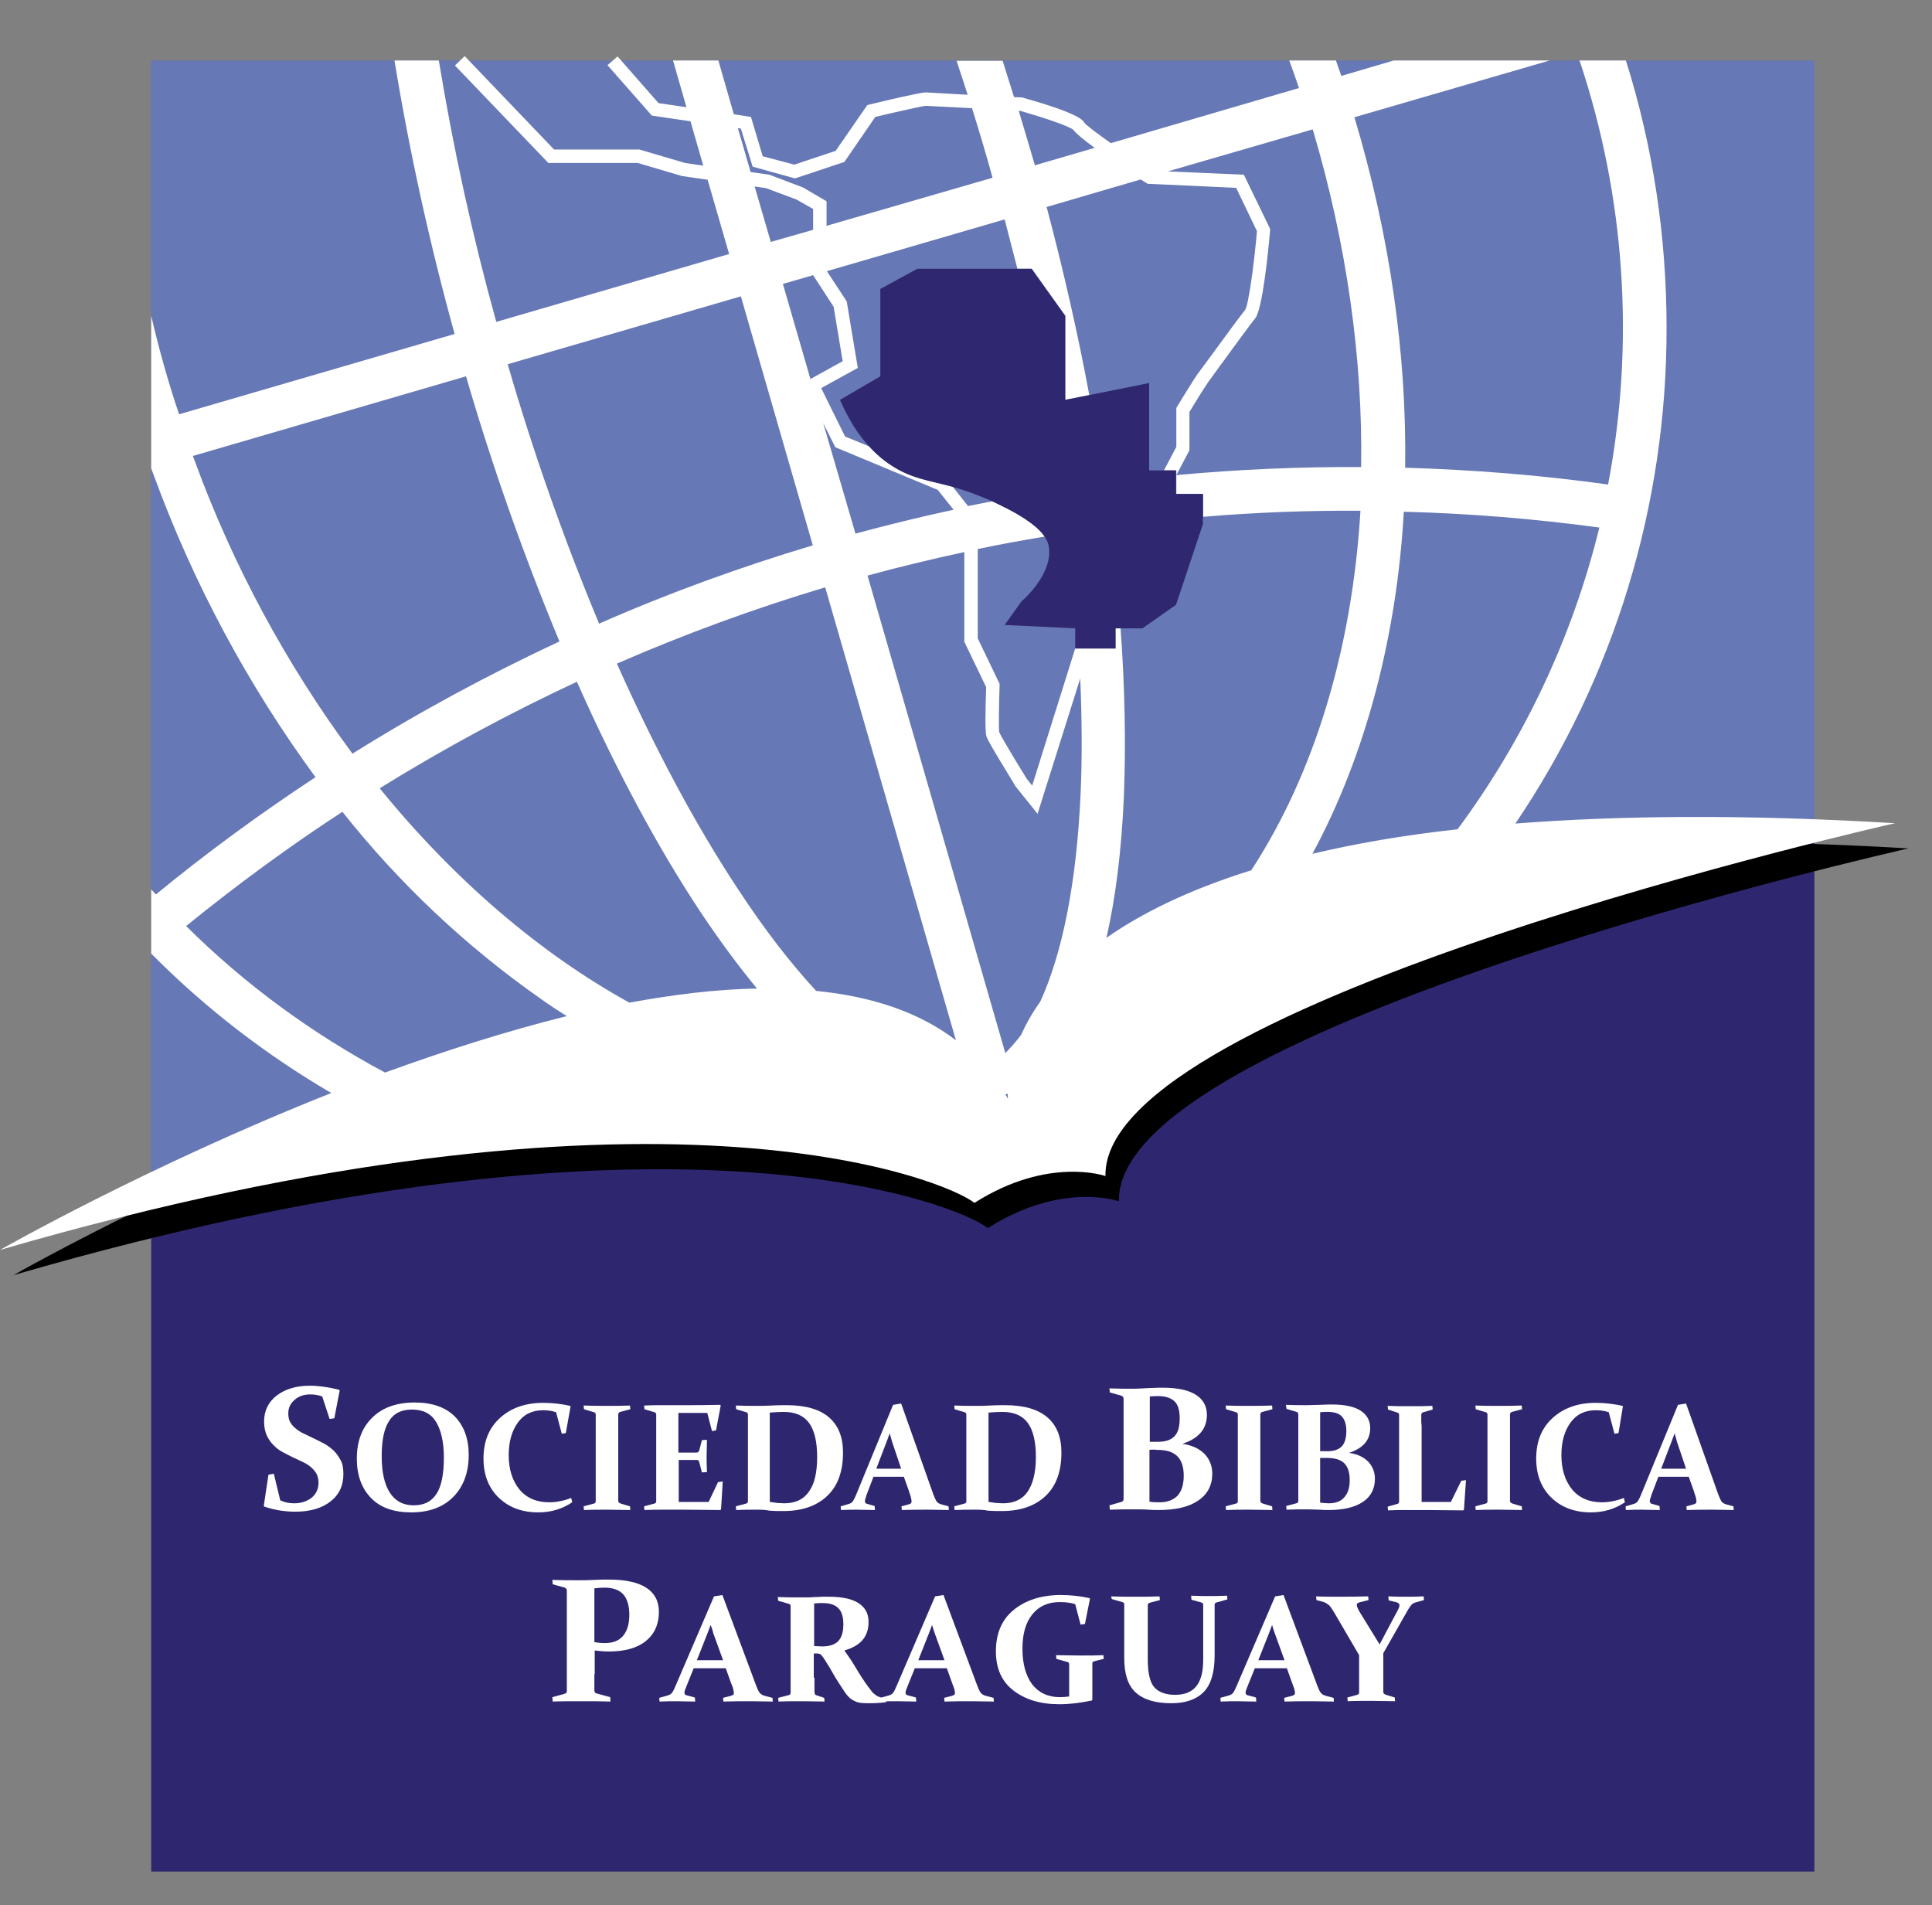 <svg id="Layer_1" xmlns="http://www.w3.org/2000/svg" viewBox="0 0 575 567"><rect x="0" y="0" width="575" height="567" fill="#808080" stroke="none"/><path d="M70 356c52-19 104-28 160-38 27-5 49 8 72 21 2 1 5 0 7-1 19-28 40-53 74-57 37-5 69-18 105-28 17.5-4.5 34.8-6.6 52-8.4V18H45v340c8.3.1 16.7.8 25-2z" fill="#6678b5"/><path d="M488 253c-36 10-68 23-105 28-34 4-55 29-74 57-2 1-5 2-7 1-23-13-45-26-72-21-56 10-108 19-160 38-8.3 2.8-16.7 2.1-25 2v199h495V244.6c-17.2 1.8-34.5 3.9-52 8.4z" fill="#2e276f"/><path d="M4 379.5s244.5-139.5 300-45c0 0-12.5-98.5 264-82 0 0-236 53-235 105 0 0-17-6-39 8-8-6.6-94-43-290 14z"/><path fill="none" d="M183.6 197.5c11.3 25.3 23.4 48 36.1 67.2 7.8 11.9 15.6 22 23.2 30.2 16.1 1.6 30.4 6.2 41.6 14.7l-38.9-134.8c-21.1 6.3-41.8 13.9-62 22.7zM283.7 151.6l-4.7-5.9-30.5-12.7-3.6-7.2 9.5 32.8c9.8-2.5 19.5-4.9 29.3-7zM171.7 202.9c-20.2 9.4-39.8 20-58.7 31.7 22.2 27.3 47.6 49.1 74.3 63.8 13.1-2.5 25.9-4 38-4.2-5.6-6.9-11.2-14.4-16.5-22.3-13.1-19.7-25.6-43.1-37.1-69zM299.2 325.7c.3.4.6.9.8 1.3 0 0-.1-.6-.1-1.6-.2.1-.5.2-.7.3zM101.9 241.6c-16.1 10.5-31.6 21.9-46.5 34 17.5 17.4 37.5 32.1 59.2 43.6 17.6-6.5 36-12.4 54.1-16.8-2.6-1.7-5.2-3.4-7.7-5.1-22.3-15.6-42.2-34.4-59.1-55.7zM308.8 242.2l-6.5-8.1c-2.4-4-8.2-13.4-8.7-14.9s-.3-8.7-.1-14.7L287 191v-26.7c-9.7 2.1-19.3 4.4-28.8 7l41 142.1c1.7-1.5 3.2-3.3 4.7-5.4 1.4-3.1 3.2-6.4 5.7-9.9 6.6-14.3 10.7-35.3 12-61.7.5-10.9.4-22.5-.2-34.5l-12.6 40.3zM250.8 107.4l-2.7-16.2-6.1-9.3-9 2.6 8.2 28.2zM229 52l10 3.7 7 4.1v7.3l49.4-14.3c-2-7-4-13.9-6.1-20.7l-13.8-.7c-1.1.1-8.3 1.7-15 3.3l-9.2 13.4-14.7 4.9-12.6-3.5-3.5-11.3-.8-.1 3.8 13.1 5.5.8zM288.1 150.7c2.4-.5 4.8-1 7.2-1.4-4.7-2.1-8.5-3.4-11.8-4.3l4.6 5.7zM325.7 44c-3.3-2.4-5.7-4.4-6.4-5.4-1.3-1.1-9-3.8-15.7-5.6h-.6l4.8 16.2 17.9-5.2z"/><path fill="none" d="M242 62.1l-4.9-2.8L228 56l-3.4-.5 4.8 16.5 12.6-3.6zM166.5 190.9c-10.7-25.8-20-52.1-27.8-78.9l-81.3 23.7.6 1.6c11.4 31.1 27.2 60.4 46.9 87 19.8-12.4 40.4-23.5 61.6-33.4zM241.9 162.3l-21.4-74.1-69.4 20.2c7.6 26.2 16.7 52 27.2 77.2 20.7-9.1 41.9-16.8 63.6-23.3zM378 68.1v.5c-.6 6.9-2.3 23.4-4.4 26.1-1.3 1.7-6.7 9-10.3 13.9-1.8 2.4-3.2 4.4-3.7 5.1-1.2 1.6-4.6 7.2-5.6 8.9V134l-3.9 7.4c18.3-1.7 36.7-2.5 55-2.4.5-32-4.2-66.1-14.4-100.5L347.6 51l22.6 1 7.8 16.1zM358 153.8v2.2l-8 24-10 7h-6.5c1.3 17.6 1.7 34.4 1 49.9-.7 15.9-2.4 30-5.2 42.2 10.3-7.2 24.2-14.2 43-20.1 18.8-28.8 29.9-65.9 32.5-107-15.6-.1-31.2.5-46.8 1.8zM417.8 152.3c-1 17.9-3.7 35.6-8.2 52.9-4.7 17.9-11 34.3-19 48.9 12.6-2.9 26.9-5.4 43.2-7.3 19.8-26.7 34.2-57.2 42.2-89.8-19.3-2.6-38.7-4.2-58.2-4.7z"/><path fill="none" d="M342 140h4.3l3.7-7v-11.6l.3-.5c.2-.3 4.6-7.6 6.1-9.7.5-.6 1.9-2.6 3.7-5 3.8-5.2 9-12.3 10.4-14 1-1.6 2.6-13.3 3.5-23.4l-6.2-12.9-26.3-1.2-.5-.3c-.5-.3-1-.7-1.6-1l-28 8.2c5 18.5 9.2 37.2 12.7 56L342 114v26zM320 187l-21-1 5-7c1.4-1.2 9.9-9.1 8-17-.1-.5-.3-1.3-1.1-2.3-6.7 1.1-13.3 2.4-19.9 3.7V190l6.5 13.5v.5c-.2 5.8-.3 12.8-.1 13.9.4.9 4.5 7.8 8.2 13.9l1.6 2L320 193v-6zM262 112V86l11-6h29.7c-1.2-4.9-2.4-9.8-3.8-14.7L246 80.7l5.9 9 3.3 19.8-10.9 6 7.1 14.4 7.3 3c-3-3.3-6.1-7.7-8.8-14L262 112z"/><path fill="#fff" d="M451 245.1c29.4-43.4 45.1-94.8 45-147.6 0-27-4-53.8-12.1-79.5h-13.8c13.6 40.7 16.5 84.1 8.5 126.2-20-2.8-40.2-4.4-60.4-5 .5-33.9-4.6-69.3-15.1-104.3L461.2 18h-46.4l-15.6 4.6-1.6-4.6h-13.9c1 2.7 2 5.5 2.9 8.2l-56 16.4c-4.1-2.9-7.3-5.3-7.9-6.1-.4-.8-2.1-2.9-18.2-7.4l-.2-.1-2.5-.1c-1.1-3.6-2.3-7.2-3.4-10.8h-13.7c1.1 3.3 2.2 6.7 3.3 10.1l-12.4-.7h-.1c-1.6 0-12.2 2.5-16.7 3.6l-.7.2-9.4 13.6-12.3 4.1-9.4-2.5-3.5-11.7-5.1-.8-4.6-16h-13.5l4 13.9-8.3-1.2-12.2-13.9-3 2.6 13.2 15 11.5 1.7 3.8 13.2-5.4-.8-13.6-4h-25.4l-26.6-27.8-2.9 2.8 27.8 29h26.6l13.2 3.9 7.6 1.1 6.4 22.1-69.3 20.2c-7.1-25.6-12.8-51.6-17.1-77.8h-13.2c4.5 27.4 10.5 54.6 17.9 81.4l-82 23.9c-3.3-9.7-6-19.5-8.3-29.3v45.4l.9 2.4c11.7 31.9 27.9 62.1 48 89.5-16.4 10.8-32.3 22.4-47.5 34.9l-1.4-1.5v19.1l.3.3c15.9 16 33.8 29.8 53.3 41.2C43.8 347 0 372 0 372c196-57 282-20.6 290-14 22-14 39-8 39-8-1-52 235-105 235-105-44.8-2.7-82.1-2.3-113 .1zM390.7 38.5c10.2 34.4 14.9 68.5 14.4 100.5-18.4-.1-36.7.7-55 2.4l3.9-7.4v-11.4c1-1.7 4.4-7.2 5.6-8.9.5-.7 1.9-2.6 3.7-5.1 3.6-4.9 8.9-12.2 10.3-13.9 2.1-2.7 3.8-19.1 4.4-26.1v-.5L370.2 52l-22.6-1 43.1-12.5zm-87-5.5c6.6 1.9 14.4 4.5 15.7 5.6.7 1 3.1 3 6.4 5.4L308 49.2c-1.6-5.5-3.2-10.9-4.8-16.2h.5zm-83.2 5.3l3.5 11.3 12.6 3.5 14.7-4.9 9.2-13.4c6.7-1.6 13.9-3.2 15-3.3l13.8.7c2.1 6.8 4.2 13.7 6.1 20.7L246 67.2v-7.3l-7-4.1-10-3.8-5.6-.8-3.8-13.1.9.2zM242 81.9l6.1 9.4 2.7 16.2-9.6 5.3-8.2-28.3 9-2.6zM229.4 72l-4.8-16.5 3.4.5 9.1 3.4 4.9 2.8v6.2L229.4 72zm-8.9 16.2l21.4 74.1c-21.7 6.5-42.9 14.2-63.6 23.3-10.5-25.2-19.6-51-27.2-77.2l69.4-20.2zM58 137.3l-.6-1.6 81.3-23.7c7.8 26.8 17.1 53.1 27.8 78.9-21.2 9.9-41.8 21-61.6 33.4-19.7-26.6-35.5-55.9-46.9-87zm56.6 181.9c-21.7-11.6-41.7-26.2-59.2-43.6 14.9-12.1 30.4-23.5 46.5-34 16.9 21.3 36.8 40.1 59.1 55.7 2.5 1.8 5.1 3.5 7.7 5.1-18.1 4.5-36.5 10.4-54.1 16.8zm72.7-20.8c-26.6-14.7-52.1-36.5-74.3-63.8 18.9-11.7 38.5-22.3 58.7-31.7 11.5 25.9 24 49.3 37.1 69 5.3 7.9 10.8 15.4 16.5 22.3-12.1.2-24.9 1.8-38 4.2zm55.6-3.5c-7.6-8.2-15.4-18.3-23.2-30.2-12.7-19.2-24.8-41.9-36.1-67.2 20.2-8.8 40.9-16.4 62-22.7l38.9 134.8c-11.2-8.6-25.5-13.1-41.6-14.7zm2.1-169l3.6 7.2 30.5 12.7 4.7 5.9c-9.8 2.1-19.5 4.5-29.2 7.1l-9.6-32.9zm54.2 199.8c.2-.1.5-.1.7-.2 0 1 .1 1.6.1 1.6-.3-.6-.5-1-.8-1.4zm22.4-89.3c-1.2 26.3-5.4 47.3-12 61.7-2.5 3.5-4.3 6.8-5.7 9.9-1.5 2-3.1 3.8-4.7 5.4l-41-142.1c9.5-2.6 19.1-4.9 28.8-7V191l6.5 13.5c-.2 6-.4 13.2.1 14.7.5 1.6 6.3 10.9 8.7 14.9l6.5 8.1 12.7-40.3c.5 12 .6 23.6.1 34.5zm7.7 42.7c2.8-12.2 4.5-26.3 5.2-42.2.6-15.5.3-32.3-1-49.9H332v6h-12l-12.8 40.8-1.6-2c-3.8-6.1-7.9-13-8.2-13.9-.2-1.1-.1-8 .1-13.9v-.5L291 190v-26.6c6.6-1.4 13.3-2.6 19.9-3.7-1.5-2.2-5.1-5.5-13.9-9.7-.6-.3-1.1-.5-1.7-.8-2.4.5-4.8.9-7.2 1.4l-4.6-5.8c-6.9-1.9-11.6-2.3-17.5-5.9-2.2-1.4-4.7-3.3-7.2-6l-7.3-3-7.1-14.4 10.9-6-3.3-19.8-5.9-9L299 65.3c1.3 4.9 2.5 9.8 3.8 14.7h4.3l10 14v25l7.1-1.4c-3.5-18.8-7.8-37.5-12.7-56l28-8.2c.5.3 1 .7 1.6 1l.5.3 26.3 1.2 6.2 12.9c-.9 10.1-2.5 21.8-3.5 23.4-1.4 1.7-6.6 8.8-10.4 14-1.8 2.4-3.2 4.4-3.7 5-1.5 2.1-5.9 9.4-6.1 9.7l-.3.5V133l-3.7 7h3.7v7h8v6.8c15.6-1.3 31.2-1.9 46.8-1.8-2.5 41.2-13.7 78.2-32.5 107-18.9 5.9-32.8 12.9-43.1 20.1zm61.3-25c7.9-14.6 14.3-31 19-48.9 4.5-17.3 7.2-35 8.2-52.9 19.5.5 38.9 2.1 58.2 4.7-8 32.6-22.4 63.1-42.2 89.8-16.3 1.8-30.6 4.3-43.2 7.3z"/><path d="M350 147v-7h-8v-26l-17.9 3.6-7.1 1.4V94l-10-14h-34l-11 6v26l-12 7c2.7 6.2 5.7 10.7 8.8 14 2.5 2.8 5.1 4.7 7.2 6 5.9 3.6 10.6 4 17.5 5.9 3.3.9 7.1 2.2 11.8 4.3.5.2 1.1.5 1.7.8 8.9 4.2 12.5 7.5 13.9 9.7.7 1.1 1 1.9 1.1 2.3 1.9 7.9-6.6 15.8-8 17l-5 7 21 1v6h12v-6h8l10-7 8-24v-9h-8z" fill="#2f276f"/><g id="Layer_7"><g enable-background="new"><path fill="#fff" d="M95.9 415.6c-1.1-.4-2.3-.6-3.6-.6-1.8 0-3.4.5-4.6 1.6-1.3 1.1-1.9 2.4-1.9 4.1 0 1 .2 1.9.6 2.6.4.7 1 1.4 1.7 1.9.7.6 1.5 1.1 2.4 1.5.9.4 1.8.9 2.7 1.3 1 .5 2.1 1 3.2 1.6 1.1.6 2 1.3 2.9 2.1.8.8 1.5 1.8 2.1 2.9s.8 2.5.8 4.1c0 3.5-1.3 6.2-3.9 8.2-2.6 2-6.1 3-10.4 3-3.1 0-6.2-.5-9.2-1.5l-.2-.2 1.4-9.3 1.6-.3 1.9 7.9c1.2.6 2.6.9 4.1.9 2.2 0 3.9-.6 5.3-1.7 1.3-1.1 2-2.6 2-4.4 0-1-.2-1.9-.6-2.7-.4-.7-1-1.4-1.7-2s-1.5-1.1-2.4-1.5c-.9-.4-1.8-.9-2.8-1.3-1-.5-2.1-1.1-3.1-1.6s-2-1.3-2.8-2.1c-.8-.8-1.5-1.8-2-2.9-.5-1.1-.8-2.5-.8-4.1 0-3.3 1.3-5.9 3.8-7.8 2.5-1.9 5.8-2.9 9.8-2.9 2.5 0 5.4.4 8.7 1.2l.2.2-1.6 8.3-1.4.2-2.2-6.7z"/></g><g enable-background="new"><path fill="#fff" d="M139.5 433c0 5.1-1.5 9.3-4.5 12.4-3 3.1-7.2 4.7-12.6 4.7-5.2 0-9.2-1.4-12-4.3s-4.2-6.8-4.2-11.7c0-5.1 1.5-9.2 4.6-12.2 3-3 7.3-4.5 12.6-4.5 5.2 0 9.2 1.4 12 4.2 2.7 2.8 4.1 6.6 4.1 11.4zm-25.9.3c0 4.8.8 8.4 2.4 10.9s4 3.8 7.1 3.8c3.1 0 5.3-1.1 6.8-3.4s2.2-5.9 2.2-10.8c0-4.6-.8-8.1-2.3-10.6-1.5-2.5-3.9-3.7-7.2-3.7-3.1 0-5.4 1.1-6.8 3.4-1.5 2.3-2.2 5.8-2.2 10.4zM168.4 426.5l-1.2.2-1.7-6.4c-1.2-.4-2.4-.6-3.8-.6-3.3 0-5.8 1.2-7.6 3.7-1.8 2.5-2.7 5.7-2.7 9.7 0 4.2 1.1 7.6 3.2 10.2 2.1 2.5 5.1 3.8 8.8 3.8 2.1 0 4.3-.4 6.6-1.3l.3 1.3c-3 2-6.3 3-10.1 3-4.9 0-8.8-1.5-11.8-4.4-3-2.9-4.5-6.8-4.5-11.6 0-5.1 1.6-9.1 4.9-12.1 3.3-3 7.6-4.5 12.9-4.5 2.6 0 5.3.3 8 .9l.1.2-1.4 7.9zM184 442.3v4.4c0 .4.3.6.8.8l2.7.8.1 1.1c-2.1 0-4.4-.1-6.9-.1-2.6 0-4.9 0-6.9.1l-.1-1.1 3-.8c.4-.1.6-.3.6-.7v-2V424.7v-2-1.7c0-.4-.2-.6-.5-.7l-3-.9-.1-1.1c2.1.1 4.4.1 6.9.1 2.6 0 4.9 0 6.9-.1l.1 1.1-3 .8c-.4.1-.5.3-.6.7v21.4zM197.5 418.2h5.6c3.6 0 7.3 0 11.2-.1l.2.2-1.4 7.4-1.2.2-1.4-5.4h-8.6v11.8h5.4c.4 0 .6-.2.8-.6l.8-3.1 1.5-.1c0 2.2-.1 3.8-.1 4.8s0 2.6.1 4.8l-1.5.1-.8-3.1c-.1-.4-.3-.6-.7-.6H202V447h8.9l2.8-5.9 1.4-.2-.5 8.3-.2.2c-3.7 0-7.3-.1-10.8-.1h-5.9c-1.9 0-3.9 0-5.9.1l-.1-1.1 3-.8c.4-.1.6-.3.6-.7v-2V424.7v-2-1.7c0-.4-.2-.6-.5-.7l-3-.9-.1-1.1c1.9-.1 3.9-.1 5.8-.1z"/></g><g enable-background="new"><path fill="#fff" d="M225 449.3c-1.9 0-3.9 0-5.9.1l-.1-1.1 3-.8c.4-.1.6-.3.6-.7v-2V424.7v-2-1.7c0-.4-.2-.6-.5-.7l-3-.9-.1-1.1c2.1.1 4.1.1 6 .1 1.6 0 3.1 0 4.6-.1s3-.1 4.6-.1c5.5 0 9.7 1.2 12.5 3.6 2.8 2.4 4.2 5.9 4.2 10.5 0 5.5-1.5 9.8-4.6 12.8-3.1 3-7.4 4.6-13.1 4.6-1.5 0-2.9 0-4.1-.1-1.4-.3-2.7-.3-4.1-.3zm4.2-2.3l2.1.3c.7 0 1.4.1 2.1.1 3.2 0 5.7-1.1 7.3-3.4 1.7-2.3 2.5-5.7 2.5-10.4 0-4.5-.8-7.9-2.4-10.1-1.6-2.2-4.1-3.3-7.6-3.3-1.3 0-2.6.1-4.1.2V447z"/></g><g enable-background="new"><path fill="#fff" d="M260 439.4l-1.6 4.2c-.3.8-.6 1.5-.7 2-.2.5-.3.9-.3 1.1 0 .3.1.4.2.6s.3.2.6.3l2.1.6.1 1.2c-2.2 0-3.9-.1-5.3-.1s-3 0-4.8.1l-.1-1.1 2.4-.7c.6-.2 1-.4 1.2-.8.3-.4.6-1 .9-1.7l11.1-27 2.4-.4 9.6 27.1c.4 1 .7 1.7 1 2.1.3.4.7.6 1.3.8l2.2.6.1 1.1c-2 0-4-.1-6.1-.1-2.7 0-5.3 0-7.9.1l-.1-1.1 2.2-.6c.3-.1.5-.2.6-.3.1-.1.2-.3.2-.6s-.1-.7-.2-1.2-.4-1.1-.6-1.9l-1.5-4.2h-9zm4.8-12.8l-.9 2.4-3.1 8.1h7.4l-2.7-8c-.2-.9-.5-1.7-.7-2.5zM290 449.3c-1.9 0-3.9 0-5.9.1l-.1-1.1 3-.8c.4-.1.6-.3.6-.7v-2V424.7v-2-1.7c0-.4-.2-.6-.5-.7l-3-.9-.1-1.1c2.1.1 4.1.1 6 .1 1.6 0 3.1 0 4.6-.1s3-.1 4.6-.1c5.5 0 9.7 1.2 12.5 3.6s4.2 5.9 4.2 10.5c0 5.5-1.5 9.8-4.6 12.8-3.1 3-7.4 4.6-13.1 4.6-1.5 0-2.9 0-4.1-.1-1.3-.3-2.7-.3-4.1-.3zm4.3-2.3l2.1.3c.7 0 1.4.1 2.1.1 3.2 0 5.7-1.1 7.3-3.4s2.5-5.7 2.5-10.4c0-4.5-.8-7.9-2.4-10.1-1.6-2.2-4.1-3.3-7.6-3.3-1.3 0-2.6.1-4.1.2V447z"/></g><g enable-background="new"><path fill="#fff" d="M330.2 413.2c2.4.1 4.9.1 7.4.1.9 0 2.4-.1 4.4-.2 2-.1 3.3-.1 4.1-.1 4.3 0 7.6.7 9.8 2.1s3.3 3.4 3.3 6c0 4.1-2.4 7-7.3 8.6 2.8.4 5 1.4 6.6 3 1.5 1.6 2.3 3.6 2.3 5.9 0 3.4-1.4 6.1-4.2 8-2.8 1.9-6.7 2.8-11.8 2.8-1 0-2 0-3.1-.1s-2.5-.1-4.1-.1c-2.5 0-4.9 0-7.3.1l-.1-1.3 3.5-1c.4-.1.7-.4.7-.8v-2.3V420.5v-2.3-1.9c0-.4-.2-.7-.6-.9l-3.5-1-.1-1.2zm11.9 15.9h2.5c2.2 0 3.8-.5 4.9-1.6 1.1-1.1 1.6-2.9 1.6-5.4 0-2.4-.5-4.1-1.6-5.1s-2.7-1.5-4.7-1.5h-1.1c-.4 0-.9.1-1.5.1v13.5zm0 2.4v15.4c1 .2 2 .2 3 .2 2.4 0 4.1-.7 5.4-2 1.2-1.4 1.8-3.3 1.8-5.9 0-2.6-.6-4.5-1.9-5.8s-3.2-1.9-6-1.9c-.7-.1-1.5-.1-2.3 0z"/></g><g enable-background="new"><path fill="#fff" d="M375.1 442.3v4.4c0 .4.3.6.8.8l2.7.8.1 1.1c-2.1 0-4.4-.1-6.9-.1-2.6 0-4.9 0-6.9.1l-.1-1.1 3-.8c.4-.1.6-.3.6-.7v-2V424.7v-2-1.7c0-.4-.2-.6-.5-.7l-3-.9-.1-1.1c2.1.1 4.3.1 6.9.1 2.6 0 4.9 0 6.9-.1l.1 1.1-3 .8c-.4.1-.5.3-.6.7v21.4zM382.7 418.1c2.1.1 4.2.1 6.4.1.8 0 2.1-.1 3.8-.1 1.7-.1 2.9-.1 3.5-.1 3.8 0 6.6.6 8.5 1.8 1.9 1.2 2.9 3 2.9 5.2 0 3.6-2.1 6-6.3 7.4 2.4.3 4.3 1.2 5.7 2.6 1.3 1.4 2 3.1 2 5.1 0 3-1.2 5.3-3.6 6.9-2.4 1.6-5.8 2.4-10.2 2.4-.9 0-1.8 0-2.7-.1-.9 0-2.1-.1-3.5-.1-2.2 0-4.3 0-6.3.1l-.1-1.1 3-.8c.4-.1.6-.3.6-.7v-2V424.6v-2-1.7c0-.4-.2-.6-.5-.7l-3-.9-.2-1.2zm10.2 13.8h2.2c1.9 0 3.3-.5 4.2-1.4s1.4-2.5 1.4-4.6c0-2-.5-3.5-1.4-4.4-.9-.9-2.3-1.3-4.1-1.3h-1c-.4 0-.8.1-1.3.1v11.6zm0 2v13.3c.8.1 1.7.2 2.6.2 2 0 3.6-.6 4.6-1.8 1.1-1.2 1.6-2.9 1.6-5.1 0-2.2-.5-3.9-1.6-5s-2.8-1.6-5.2-1.6h-2zM423.1 424.5V447h8.7l3.1-6.3 1.4-.2-.6 8.8-.2.2c-3.7 0-7.3-.1-10.8-.1h-5.5c-2.2 0-4.3 0-6.1.1l-.1-1.1 2.8-.8c.4-.1.6-.3.6-.7v-2V424.8v-2-1.7c0-.4-.2-.6-.5-.7l-2.8-.9-.1-1.1c1.9.1 4.1.1 6.6.1 2.6 0 4.8 0 6.7-.1l.1 1.1-2.8.8c-.4.1-.5.3-.6.7v2.3c.1.7.1 1.2.1 1.2zM449.4 442.3v4.4c0 .4.3.6.8.8l2.7.8.1 1.1c-2.1 0-4.3-.1-6.9-.1-2.6 0-4.9 0-6.9.1l-.1-1.1 3-.8c.4-.1.6-.3.6-.7v-2V424.7v-2-1.7c0-.4-.2-.6-.5-.7l-3-.9-.1-1.1c2.1.1 4.4.1 6.9.1 2.6 0 4.9 0 6.9-.1l.1 1.1-3 .8c-.4.1-.5.3-.6.7v21.4zM481.7 426.5l-1.2.2-1.7-6.4c-1.2-.4-2.4-.6-3.8-.6-3.3 0-5.8 1.2-7.6 3.7s-2.7 5.7-2.7 9.7c0 4.2 1.1 7.6 3.2 10.2 2.1 2.5 5.1 3.8 8.8 3.8 2.1 0 4.3-.4 6.6-1.3l.3 1.3c-3 2-6.3 3-10.1 3-4.9 0-8.8-1.5-11.8-4.4-3-2.9-4.5-6.8-4.5-11.6 0-5.1 1.6-9.1 4.9-12.1 3.3-3 7.6-4.5 12.8-4.5 2.6 0 5.3.3 8 .9l.1.2-1.3 7.9z"/></g><g enable-background="new"><path fill="#fff" d="M493.6 439.4l-1.6 4.2c-.3.8-.6 1.5-.7 2-.2.5-.3.9-.3 1.1 0 .3.1.4.2.6s.3.2.6.3l2.1.6.1 1.2c-2.2 0-3.9-.1-5.3-.1s-3 0-4.8.1l-.1-1.1 2.4-.7c.6-.2 1-.4 1.2-.8.3-.4.6-1 .9-1.7l11.1-27 2.4-.4 9.6 27.1c.4 1 .7 1.7 1 2.1.3.4.7.6 1.3.8l2.2.6.1 1.1c-2 0-4-.1-6.1-.1-2.7 0-5.3 0-7.9.1l-.1-1.1 2.2-.6c.3-.1.5-.2.6-.3.1-.1.2-.3.2-.6s-.1-.7-.2-1.2-.4-1.1-.6-1.9l-1.5-4.2h-9zm4.8-12.8l-.9 2.4-3.1 8.1h7.4l-2.7-8c-.2-.9-.5-1.7-.7-2.5z"/></g><g enable-background="new"><path fill="#fff" d="M176.9 498.2v5c0 .4.3.7.7.8l4 1.1.1 1.3c-2.8-.1-5.7-.1-8.8-.1-3.2 0-6 0-8.4.1l-.1-1.3 3.6-1c.5-.1.7-.4.7-.8V501 477.6v-2.3-1.9c0-.4-.2-.7-.6-.9l-3.6-1-.1-1.3c2.5.1 5 .1 7.5.1 1.7 0 3.3 0 4.9-.1 1.6-.1 3.1-.1 4.4-.1 4.9 0 8.6.8 11.1 2.4 2.5 1.6 3.8 4 3.8 7.2 0 3.7-1.3 6.6-3.9 8.7-2.6 2.1-6.3 3.1-11 3.1-1.3 0-2.7-.1-4.2-.3v7zm0-9.5c1 .2 2 .3 3.1.3 2.4 0 4.2-.7 5.4-2.1 1.2-1.4 1.9-3.5 1.9-6.3 0-2.7-.6-4.7-1.8-6.1-1.2-1.3-3-2-5.6-2-1 0-2 .1-3 .2v16z"/></g><g enable-background="new"><path fill="#fff" d="M206.5 496.4l-1.7 4.2c-.3.8-.6 1.5-.8 2-.2.5-.3.9-.3 1.1 0 .3.1.4.2.6s.4.2.7.3l2.2.6.1 1.2c-2.3 0-4.1-.1-5.5-.1-1.5 0-3.2 0-5.1.1l-.1-1.1 2.5-.7c.6-.2 1-.4 1.3-.8.3-.4.6-1 .9-1.7l11.6-27 2.5-.4 10.1 27.1c.4 1 .7 1.7 1.1 2.1.3.4.8.6 1.4.8l2.3.6.1 1.1c-2.1 0-4.2-.1-6.4-.1-2.8 0-5.6 0-8.3.1l-.1-1.1 2.3-.6c.3-.1.5-.2.7-.3s.2-.3.2-.6-.1-.7-.2-1.2-.4-1.1-.7-1.9l-1.5-4.2h-9.5zm5-12.8l-.9 2.4-3.2 8.1h7.8l-2.9-8c-.2-.9-.5-1.7-.8-2.5zM242.4 499.3v4.3c0 .5.2.8.5.9l2.4.8.1 1.1c-1.7 0-3.9-.1-6.4-.1-2.7 0-5.2 0-7.3.1l-.1-1.1 3.1-.8c.4-.1.6-.3.6-.7v-2V481.7v-2-1.7c0-.4-.2-.6-.6-.7l-3.1-.9-.1-1.1c2.2.1 4.4.1 6.7.1h1.8c.7 0 1.6 0 2.6-.1.9 0 1.7-.1 2.4-.1h1.5c4 0 7 .6 9 1.9 2 1.3 3 3.1 3 5.6 0 2.2-.6 4-1.8 5.4-1.2 1.4-3 2.4-5.4 3.1 1.3 1.8 2.3 3.3 3 4.5s1.4 2.3 2.1 3.4c.7 1.1 1.4 2.1 2 2.9.6.8 1.1 1.5 1.6 2 .3.2.6.4.8.6.3.2.5.3.8.4l.9.3c.3.1.7.2 1.1.2l.1 1.1c-1.5.2-3.3.3-5.2.3-1.6 0-2.7-.1-3.3-.3-.6-.2-1.2-.5-1.7-.8-.7-.5-1.4-1.2-2-2.1-.6-.9-1.2-1.8-1.9-2.9-.7-1.1-1.4-2.2-2.1-3.5s-1.5-2.4-2.2-3.6c-.2-.3-.4-.6-.6-.8s-.3-.4-.4-.5-.3-.2-.5-.2c-.2-.1-.4-.1-.6-.1h-1v7.2zm0-9.4c.8 0 1.6.1 2.2.1 2.2 0 3.8-.5 4.9-1.6 1-1.1 1.5-2.7 1.5-5 0-2.2-.5-3.8-1.5-4.8s-2.5-1.5-4.6-1.5h-1.2c-.4 0-.9.1-1.4.1v12.7z"/></g><g enable-background="new"><path fill="#fff" d="M272.3 496.4l-1.7 4.2c-.3.8-.6 1.5-.8 2-.2.5-.3.9-.3 1.1 0 .3.1.4.2.6s.4.2.7.3l2.2.6.1 1.2c-2.3 0-4.1-.1-5.5-.1-1.5 0-3.2 0-5.1.1l-.1-1.1 2.5-.7c.6-.2 1-.4 1.3-.8.3-.4.6-1 .9-1.7l11.6-27 2.5-.4 10.1 27.1c.4 1 .7 1.7 1.1 2.1.3.4.8.6 1.4.8l2.3.6.1 1.1c-2.1 0-4.2-.1-6.4-.1-2.8 0-5.6 0-8.3.1l-.1-1.1 2.3-.6c.3-.1.5-.2.7-.3.1-.1.2-.3.2-.6s-.1-.7-.2-1.2c-.2-.5-.4-1.1-.7-1.9l-1.5-4.2h-9.5zm5.1-12.8l-.9 2.4-3.2 8.1h7.8l-2.9-8c-.3-.9-.6-1.7-.8-2.5z"/></g><g enable-background="new"><path fill="#fff" d="M322.9 483.3l-1.3.2-1.6-6.1c-1.3-.4-2.8-.6-4.6-.6-3.5 0-6.2 1.2-8.2 3.7-2 2.5-2.9 5.9-2.9 10.2 0 4.5 1 8 2.9 10.6 2 2.5 4.7 3.8 8.3 3.8.8 0 1.7-.1 2.7-.2V499v-2-1.7c0-.4-.2-.6-.6-.7l-3.2-.9-.1-1.1c2.2 0 4.6.1 7.2.1 2.7 0 4.9 0 6.9-.1l.1 1.1-2.8.7c-.4.1-.6.3-.6.7v10.8l-.2.2c-3.4.7-6.5 1.1-9.6 1.1-5.7 0-10.2-1.4-13.7-4.1s-5.2-6.6-5.2-11.6c0-5.3 1.7-9.4 5.2-12.3s8.2-4.5 14.1-4.5c2.9 0 5.7.3 8.5.9l.2.2-1.5 7.5z"/></g><g enable-background="new"><path fill="#fff" d="M330.7 475.1c2.2.1 4.6.1 7.2.1 2.7 0 5.1 0 7.2-.1l.1 1.1-3 .8c-.4.1-.6.3-.6.7v16c0 4.1.6 6.9 1.9 8.4s3.4 2.3 6.2 2.3c2.8 0 4.9-.8 6.3-2.5s2.1-4.3 2.1-8v-12.6-2-1.7c0-.3-.2-.6-.6-.7l-2.9-.8-.1-1.2c2.1.1 3.9.1 5.4.1 1.4 0 3.2 0 5.3-.1l.1 1.1-3.2.9c-.4.1-.6.3-.6.7v15c0 5.1-1.1 8.8-3.3 11s-5.4 3.3-9.6 3.3c-4.8 0-8.3-1.1-10.6-3.2-2.3-2.1-3.4-5.5-3.4-10.2v-12.3-2-1.7c0-.4-.2-.6-.6-.7l-3.1-.9-.2-.8z"/></g><g enable-background="new"><path fill="#fff" d="M373.5 496.4l-1.7 4.2c-.3.8-.6 1.5-.8 2-.2.5-.3.9-.3 1.1 0 .3.1.4.2.6s.4.2.7.3l2.2.6.1 1.2c-2.3 0-4.1-.1-5.5-.1-1.5 0-3.2 0-5.1.1l-.1-1.1 2.5-.7c.6-.2 1-.4 1.3-.8.3-.4.6-1 .9-1.7l11.6-27 2.5-.4 10.1 27.1c.4 1 .7 1.7 1.1 2.1.3.4.8.6 1.4.8l2.3.6.1 1.1c-2.1 0-4.2-.1-6.4-.1-2.8 0-5.6 0-8.3.1l-.1-1.1 2.3-.6c.3-.1.5-.2.7-.3.1-.1.2-.3.2-.6s-.1-.7-.2-1.2c-.2-.5-.4-1.1-.7-1.9l-1.5-4.2h-9.5zm5.1-12.8l-.9 2.4-3.2 8.1h7.8l-2.9-8c-.3-.9-.6-1.7-.8-2.5z"/></g><g enable-background="new"><path fill="#fff" d="M410.6 489.4l4.5-8.5c.4-.7.8-1.4 1-1.9.3-.5.4-.9.4-1.3s-.4-.8-1.1-.9l-2.1-.5-.1-1.2c1.7.1 3.5.1 5.4.1 1.7 0 3.4 0 5.1-.1l.1 1.1-2.5.7c-.6.2-1 .4-1.3.8s-.6.8-.9 1.3l-7.4 13v11.6c0 .4.3.6.8.8l2.6.8.1 1.1c-2 0-4.3-.1-7-.1s-5.1 0-7.1.1l-.1-1.1 2.9-.8c.4-.1.6-.3.6-.7v-2-9.1l-7.6-13c-.6-.9-1-1.6-1.4-1.9s-.9-.7-1.5-.9l-2.2-.6-.1-1.1c1.5.1 3.7.1 6.6.1 3.1 0 6.1 0 8.9-.1l.1 1.1-2.4.6c-.4.1-.6.2-.8.3-.2.1-.3.3-.3.5 0 .3.1.7.3 1.1.2.4.5 1 .9 1.6l5.6 9.1z"/></g></g></svg>
